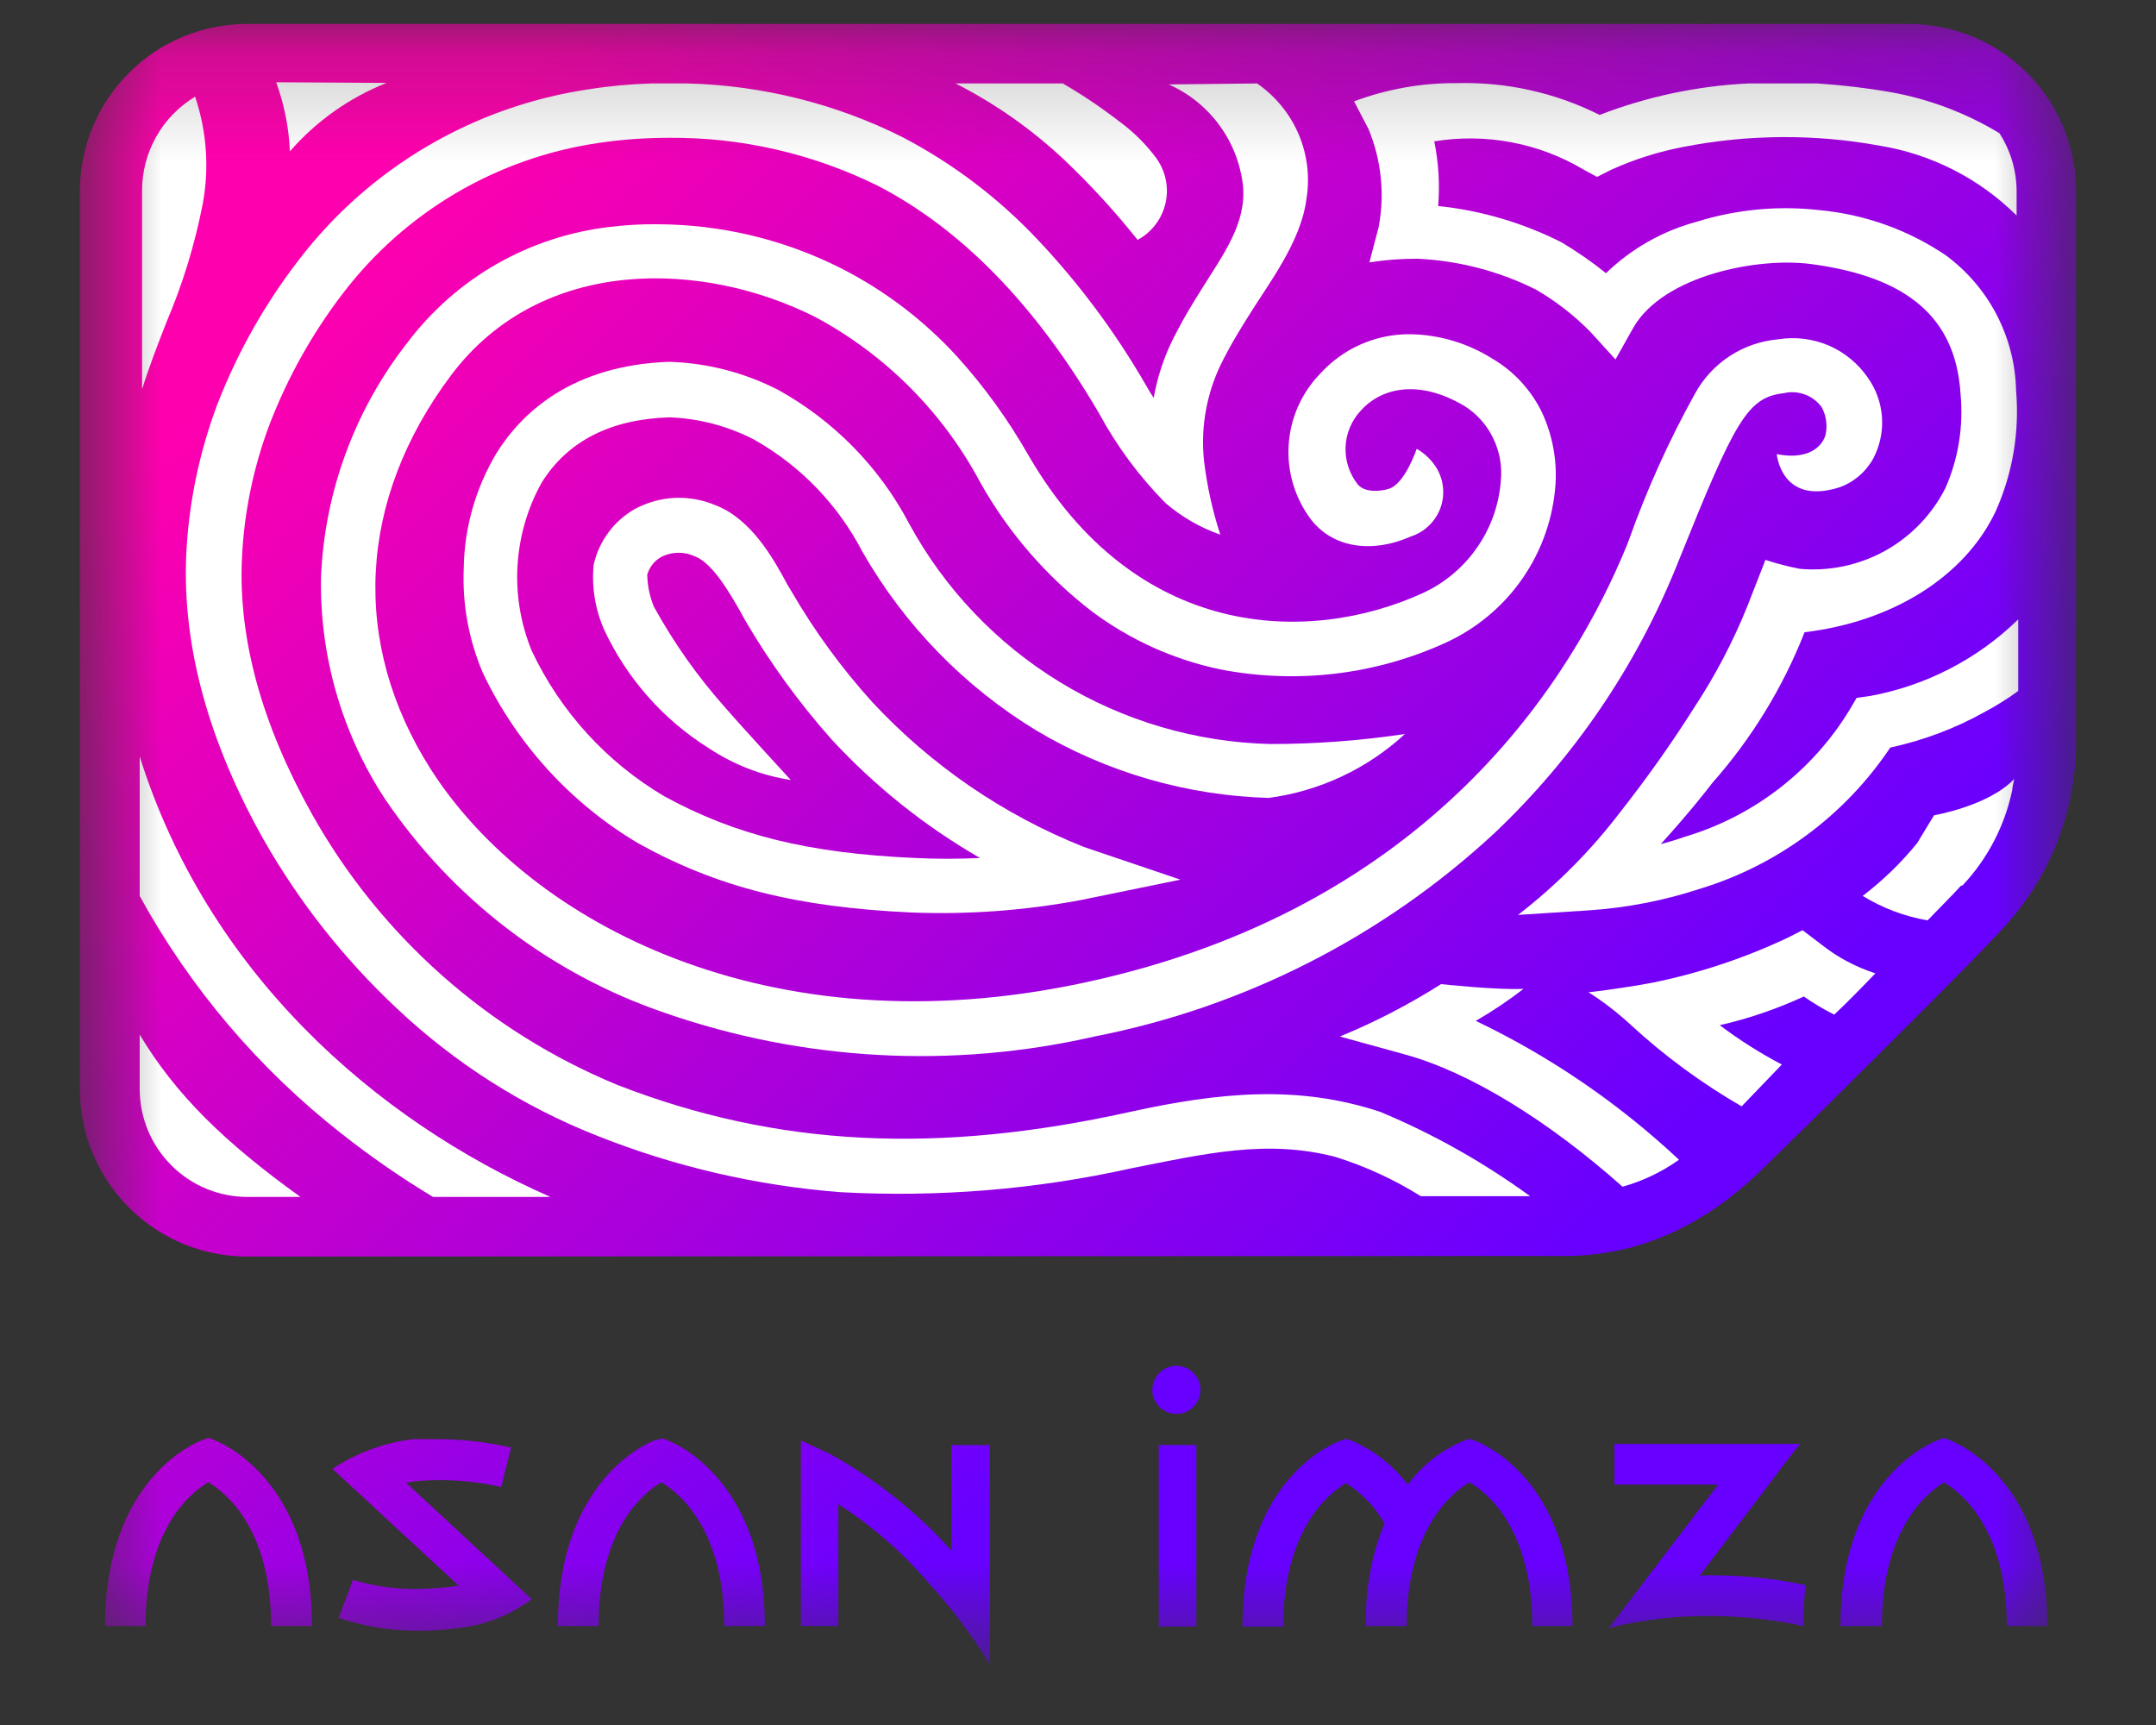 <svg width="20" height="16" viewBox="0 0 20 16" fill="none" xmlns="http://www.w3.org/2000/svg">
<rect x="0" y="0" width="20" height="16" fill="#333333" stroke="none"/>
<mask id="mask0_5983_3911" style="mask-type:luminance" maskUnits="userSpaceOnUse" x="0" y="0" width="20" height="16">
<path d="M19.259 0.222H0.741V15.44H19.259V0.222Z" fill="white"/>
</mask>
<g mask="url(#mask0_5983_3911)">
<path d="M2.293 11.655C1.881 11.655 1.487 11.491 1.196 11.2C0.905 10.909 0.741 10.515 0.741 10.104V1.772C0.741 1.361 0.905 0.967 1.196 0.676C1.487 0.385 1.881 0.222 2.293 0.222H17.709C18.12 0.223 18.514 0.386 18.805 0.677C19.095 0.967 19.259 1.361 19.259 1.772V6.885C19.259 7.53 19.013 8.151 18.57 8.621C18.305 8.91 17.496 9.712 16.905 10.298C16.701 10.499 16.524 10.674 16.399 10.793C15.836 11.367 15.2 11.65 14.511 11.65L2.293 11.655Z" fill="url(#paint0_linear_5983_3911)"/>
<path d="M11.661 0.774C11.83 0.89 11.963 1.052 12.045 1.241C12.126 1.429 12.152 1.637 12.12 1.84C12.069 2.247 11.77 2.625 11.571 2.948C11.493 3.074 11.419 3.194 11.357 3.317C11.2 3.611 11.134 3.944 11.169 4.275C11.197 4.507 11.247 4.736 11.32 4.959C11.134 4.894 10.962 4.795 10.813 4.667C10.569 4.421 10.362 4.141 10.197 3.837C9.611 2.833 8.918 2.122 8.137 1.72C7.537 1.425 6.877 1.273 6.208 1.278C5.986 1.278 5.764 1.294 5.545 1.327C4.605 1.466 3.757 1.966 3.181 2.721C2.899 3.089 2.672 3.494 2.505 3.925C2.351 4.329 2.263 4.755 2.244 5.187C2.211 5.933 2.431 6.723 2.894 7.551C3.529 8.683 4.527 9.568 5.727 10.063C7.213 10.641 8.706 10.707 10.484 10.313C11.313 10.131 12.041 10.06 12.804 10.313C13.296 10.518 13.762 10.781 14.194 11.095H13.18C12.934 10.941 12.669 10.819 12.392 10.732C11.752 10.563 11.168 10.703 10.487 10.838C9.605 11.034 8.701 11.107 7.799 11.058C7.023 10.998 6.261 10.822 5.538 10.534C4.849 10.262 4.219 9.861 3.68 9.352C3.192 8.895 2.775 8.367 2.444 7.785C1.938 6.885 1.693 6.002 1.727 5.161C1.748 4.676 1.847 4.197 2.019 3.743C2.204 3.268 2.456 2.821 2.767 2.417C3.425 1.554 4.395 0.984 5.469 0.827C5.658 0.797 5.849 0.78 6.041 0.774H6.379C7.071 0.792 7.751 0.961 8.37 1.271C8.839 1.516 9.265 1.839 9.628 2.225C10.014 2.634 10.351 3.088 10.632 3.576C10.654 3.616 10.678 3.653 10.702 3.691C10.739 3.482 10.808 3.28 10.908 3.093C10.979 2.953 11.061 2.819 11.141 2.691C11.352 2.353 11.561 2.076 11.531 1.725C11.508 1.521 11.433 1.327 11.312 1.162C11.191 0.996 11.029 0.866 10.842 0.783L11.661 0.774Z" fill="white"/>
<path d="M3.586 0.769C3.24 0.906 2.933 1.124 2.689 1.404C2.68 1.185 2.637 0.969 2.562 0.763L3.586 0.769Z" fill="white"/>
<path d="M5.106 11.102H4.017C3.723 10.925 3.441 10.73 3.172 10.518C2.404 9.917 1.765 9.166 1.296 8.311V7.017C1.923 9.011 3.469 10.384 5.106 11.102Z" fill="white"/>
<path d="M10.553 2.225C10.345 1.964 10.119 1.717 9.877 1.487C9.575 1.202 9.234 0.962 8.864 0.774H9.859C10.038 0.878 10.211 0.994 10.376 1.121C10.511 1.219 10.631 1.337 10.73 1.472C10.772 1.532 10.801 1.6 10.815 1.671C10.829 1.743 10.828 1.817 10.811 1.888C10.794 1.959 10.763 2.026 10.718 2.084C10.674 2.142 10.617 2.19 10.553 2.225Z" fill="white"/>
<path d="M18.707 1.772V1.999C18.362 1.657 17.92 1.431 17.441 1.352C16.838 1.241 16.22 1.245 15.619 1.362C15.386 1.406 15.159 1.478 14.943 1.576L14.815 1.641L14.69 1.573C14.274 1.325 13.783 1.233 13.305 1.311C13.345 1.509 13.357 1.71 13.341 1.911C13.74 1.952 14.128 2.067 14.486 2.248C14.63 2.334 14.768 2.429 14.898 2.534C15.134 2.305 15.425 2.141 15.742 2.056C16.106 1.943 16.489 1.906 16.868 1.948C17.292 1.986 17.698 2.13 18.05 2.368C18.248 2.514 18.409 2.702 18.522 2.92C18.635 3.137 18.697 3.378 18.702 3.623C18.735 4.006 18.67 4.391 18.513 4.742C18.228 5.347 17.556 5.767 16.74 5.864C16.539 6.376 16.25 6.848 15.886 7.26C15.845 7.314 15.659 7.552 15.406 7.829C15.477 7.811 15.551 7.789 15.627 7.762C16.267 7.572 16.814 7.151 17.16 6.58L17.223 6.473L17.345 6.456C17.864 6.361 18.344 6.114 18.722 5.745V6.409C18.621 6.483 18.514 6.549 18.403 6.608C18.131 6.759 17.839 6.868 17.535 6.934C17.116 7.56 16.493 8.023 15.772 8.243C15.437 8.353 15.088 8.421 14.736 8.444L14.082 8.486C14.442 8.208 14.763 7.884 15.038 7.522C15.279 7.215 15.505 6.897 15.713 6.568C15.909 6.271 16.075 5.955 16.208 5.626L16.377 5.193C16.482 5.228 16.588 5.255 16.696 5.276C16.97 5.301 17.246 5.242 17.487 5.109C17.727 4.975 17.923 4.772 18.047 4.526C18.167 4.253 18.215 3.953 18.187 3.655C18.143 2.953 17.704 2.569 16.799 2.449C16.304 2.384 15.435 2.554 15.154 3.035L14.986 3.334L14.754 3.079C14.604 2.926 14.434 2.794 14.248 2.686C13.906 2.515 13.533 2.418 13.152 2.4C13.001 2.399 12.851 2.41 12.703 2.434L12.789 2.107C12.847 1.8 12.814 1.483 12.694 1.195L12.561 0.94C12.866 0.826 13.19 0.768 13.517 0.771C13.975 0.759 14.429 0.86 14.839 1.066C15.279 0.896 15.745 0.797 16.216 0.774H16.858C17.085 0.789 17.31 0.815 17.534 0.854C17.892 0.917 18.235 1.047 18.547 1.235C18.651 1.395 18.706 1.582 18.707 1.772Z" fill="white"/>
<path d="M1.318 1.772V3.611C1.381 3.407 1.462 3.199 1.545 2.986C1.696 2.632 1.809 2.262 1.882 1.884C1.942 1.554 1.917 1.215 1.81 0.897C1.659 0.988 1.534 1.116 1.448 1.27C1.362 1.423 1.317 1.596 1.318 1.772Z" fill="white"/>
<path d="M16.547 3.647C16.21 3.686 16.097 3.895 15.575 5.194L15.556 5.241C15.178 6.18 14.602 7.026 13.868 7.723C12.83 8.687 11.543 9.342 10.153 9.614C8.831 9.916 7.452 9.84 6.171 9.396C5.11 9.035 4.196 8.336 3.569 7.407C3.17 6.797 2.964 6.08 2.978 5.351C3.011 4.56 3.292 3.8 3.78 3.177C4.004 2.881 4.285 2.633 4.607 2.449C4.93 2.265 5.286 2.148 5.654 2.105C5.802 2.087 5.951 2.078 6.1 2.08C6.69 2.082 7.272 2.221 7.799 2.487C8.206 2.693 8.572 2.972 8.88 3.309C9.132 3.588 9.352 3.893 9.538 4.219C10.534 5.942 12.137 5.985 13.199 5.501C13.401 5.408 13.575 5.262 13.701 5.08C13.829 4.897 13.905 4.684 13.922 4.462C13.936 4.326 13.912 4.189 13.852 4.066C13.793 3.942 13.7 3.838 13.584 3.765C13.136 3.5 12.794 3.615 12.623 3.809C12.537 3.901 12.487 4.02 12.482 4.146C12.477 4.271 12.517 4.394 12.595 4.493C12.665 4.576 12.816 4.554 12.88 4.535C13.032 4.493 13.142 4.163 13.142 4.163C13.223 4.209 13.29 4.276 13.336 4.358C13.366 4.414 13.384 4.475 13.387 4.539C13.391 4.603 13.381 4.666 13.357 4.725C13.333 4.784 13.297 4.837 13.25 4.88C13.204 4.924 13.148 4.956 13.088 4.976C12.73 5.134 12.37 5.084 12.164 4.822C12.014 4.624 11.939 4.38 11.954 4.132C11.968 3.885 12.07 3.65 12.242 3.471C12.348 3.353 12.478 3.258 12.624 3.194C12.769 3.13 12.927 3.098 13.086 3.1C13.355 3.105 13.618 3.184 13.846 3.328C14.047 3.446 14.208 3.623 14.308 3.834C14.401 4.038 14.443 4.262 14.43 4.486C14.409 4.802 14.303 5.107 14.122 5.367C13.942 5.627 13.694 5.833 13.405 5.964C12.751 6.261 12.021 6.346 11.316 6.208C10.889 6.118 10.485 5.936 10.134 5.675C9.71 5.35 9.356 4.942 9.094 4.476C8.747 3.824 8.215 3.29 7.564 2.941C6.529 2.418 5.025 2.362 4.184 3.481C3.319 4.636 3.25 5.964 3.996 7.135C4.912 8.567 7.135 9.736 10.041 9.118C13.287 8.429 14.595 6.274 15.094 5.052L15.112 5.004C15.278 4.538 15.482 4.086 15.722 3.654C15.799 3.512 15.91 3.391 16.045 3.303C16.181 3.214 16.336 3.161 16.497 3.147C16.654 3.122 16.816 3.142 16.963 3.204C17.109 3.267 17.235 3.37 17.326 3.502C17.403 3.61 17.449 3.737 17.458 3.87C17.467 4.003 17.439 4.135 17.377 4.253C17.308 4.378 17.195 4.474 17.061 4.521C16.522 4.69 16.482 4.212 16.482 4.212C16.72 4.26 16.88 4.185 16.932 4.044C16.955 3.954 16.943 3.858 16.899 3.777C16.86 3.723 16.805 3.682 16.743 3.659C16.68 3.636 16.612 3.631 16.547 3.647Z" fill="white"/>
<path d="M14.133 9.172C13.992 9.281 13.844 9.38 13.69 9.469C14.381 9.799 15.016 10.234 15.575 10.757C15.416 10.87 15.239 10.955 15.051 11.007C14.359 10.391 13.633 9.947 13.042 9.783L12.429 9.614C12.756 9.48 13.07 9.317 13.368 9.128C13.368 9.128 13.883 9.184 14.133 9.172Z" fill="white"/>
<path d="M7.336 7.235C7.064 7.193 6.805 7.092 6.576 6.94C6.153 6.676 5.816 6.294 5.605 5.842C5.521 5.653 5.487 5.445 5.507 5.239C5.531 5.129 5.579 5.026 5.646 4.936C5.713 4.846 5.799 4.771 5.897 4.717C6.01 4.658 6.134 4.624 6.261 4.618C6.388 4.613 6.515 4.635 6.632 4.684C6.97 4.812 7.174 5.18 7.307 5.427C7.321 5.449 7.333 5.472 7.346 5.492C7.557 5.855 7.805 6.194 8.086 6.506C8.634 7.097 9.306 7.558 10.055 7.856L10.95 8.159L10.028 8.348C9.511 8.445 8.986 8.484 8.461 8.464C7.388 8.415 6.651 8.228 5.919 7.821C5.293 7.449 4.792 6.899 4.479 6.241C4.348 5.933 4.287 5.6 4.302 5.266C4.308 4.89 4.414 4.523 4.607 4.201C4.837 3.833 5.3 3.389 6.205 3.356C6.558 3.366 6.904 3.455 7.218 3.616C7.735 3.902 8.157 4.332 8.432 4.854C8.761 5.46 9.245 5.969 9.834 6.328C10.423 6.687 11.096 6.885 11.786 6.901C12.203 6.901 12.62 6.87 13.033 6.808C12.683 7.131 12.241 7.338 11.769 7.401C11.01 7.379 10.269 7.165 9.616 6.777C8.946 6.37 8.391 5.8 8.001 5.119C7.775 4.683 7.427 4.321 6.998 4.079C6.754 3.952 6.485 3.881 6.21 3.871C5.666 3.888 5.269 4.089 5.028 4.471C4.895 4.707 4.818 4.971 4.801 5.242C4.784 5.512 4.829 5.783 4.932 6.035C5.197 6.598 5.625 7.068 6.161 7.385C6.819 7.745 7.495 7.914 8.486 7.958C8.687 7.968 8.889 7.968 9.091 7.958C8.578 7.663 8.114 7.291 7.713 6.857C7.41 6.516 7.142 6.146 6.912 5.753L6.872 5.68C6.776 5.511 6.612 5.224 6.45 5.162C6.401 5.139 6.349 5.127 6.295 5.127C6.242 5.127 6.189 5.139 6.141 5.162C6.108 5.179 6.079 5.203 6.055 5.232C6.032 5.261 6.014 5.295 6.004 5.33C6.006 5.432 6.027 5.533 6.066 5.628C6.25 5.961 6.47 6.274 6.723 6.558C6.889 6.75 7.336 7.235 7.336 7.235Z" fill="white"/>
<path d="M18.123 8.288L17.881 8.537C17.668 8.5 17.463 8.423 17.279 8.31C17.466 8.167 17.637 8.002 17.785 7.819L17.941 7.562C17.941 7.562 18.447 7.476 18.685 7.225C18.685 7.225 18.663 7.324 18.668 7.321C18.599 7.656 18.439 7.965 18.204 8.214H18.192L18.123 8.288Z" fill="white"/>
<path d="M16.156 10.262C15.788 10.049 15.444 9.797 15.131 9.509C15.009 9.396 14.877 9.293 14.736 9.204C14.736 9.204 15.021 9.172 15.323 9.116C15.759 9.028 16.183 8.887 16.585 8.697L16.721 8.628L16.89 8.756C17.041 8.877 17.213 8.969 17.397 9.028C17.272 9.158 17.132 9.302 17.015 9.411C16.917 9.362 16.823 9.306 16.733 9.243C16.483 9.358 16.222 9.448 15.953 9.509C16.135 9.646 16.327 9.768 16.529 9.874L16.156 10.262Z" fill="white"/>
<path d="M2.787 11.102H2.296C2.031 11.102 1.777 10.997 1.59 10.809C1.402 10.622 1.297 10.369 1.296 10.104V9.597C1.631 10.154 2.078 10.592 2.787 11.102Z" fill="white"/>
<path d="M2.894 15.082H2.515C2.515 14.182 2.098 13.847 1.933 13.749C1.764 13.847 1.35 14.183 1.35 15.082H0.974C0.974 13.709 1.831 13.375 1.869 13.361L1.933 13.337L1.999 13.361C2.036 13.38 2.894 13.714 2.894 15.082Z" fill="url(#paint1_linear_5983_3911)"/>
<path d="M7.095 15.082H6.718C6.718 14.181 6.299 13.847 6.135 13.749C5.967 13.847 5.553 14.183 5.553 15.082H5.175C5.175 13.709 6.032 13.374 6.07 13.361L6.144 13.342L6.208 13.366C6.237 13.379 7.095 13.714 7.095 15.082Z" fill="url(#paint2_linear_5983_3911)"/>
<path d="M11.098 13.403H10.749V15.087H11.098V13.403Z" fill="url(#paint3_linear_5983_3911)"/>
<path d="M10.914 12.668C10.87 12.668 10.826 12.681 10.789 12.706C10.752 12.73 10.724 12.765 10.707 12.806C10.69 12.847 10.685 12.892 10.694 12.936C10.703 12.979 10.725 13.019 10.756 13.05C10.788 13.081 10.828 13.102 10.872 13.11C10.915 13.119 10.96 13.114 11.001 13.096C11.042 13.078 11.076 13.049 11.1 13.012C11.124 12.974 11.136 12.931 11.135 12.886C11.134 12.828 11.11 12.773 11.069 12.732C11.028 12.692 10.972 12.669 10.914 12.668Z" fill="url(#paint4_linear_5983_3911)"/>
<path d="M18.992 15.082H18.616C18.616 14.183 18.197 13.847 18.033 13.749C17.868 13.851 17.457 14.187 17.457 15.082H17.073C17.073 13.709 17.93 13.376 17.967 13.363L18.033 13.337L18.098 13.363C18.133 13.38 18.992 13.712 18.992 15.082Z" fill="url(#paint5_linear_5983_3911)"/>
<path d="M13.695 13.369L13.631 13.346L13.565 13.369C13.364 13.456 13.189 13.595 13.059 13.771C12.927 13.596 12.753 13.458 12.552 13.369L12.486 13.346L12.421 13.369C12.383 13.383 11.526 13.707 11.526 15.088H11.904C11.904 14.19 12.321 13.854 12.486 13.756C12.633 13.85 12.756 13.978 12.843 14.129C12.72 14.431 12.662 14.756 12.671 15.082H13.049C13.049 14.183 13.466 13.847 13.631 13.749C13.8 13.847 14.214 14.183 14.214 15.082H14.587C14.587 13.716 13.733 13.383 13.695 13.369Z" fill="url(#paint6_linear_5983_3911)"/>
<path d="M15.886 14.989C16.169 14.992 16.452 15.023 16.73 15.083V15.063C16.73 14.943 16.736 14.823 16.75 14.703C16.443 14.637 16.13 14.607 15.816 14.612H15.769L16.634 13.471L16.7 13.393H14.976V13.77H15.938L14.925 15.1C15.239 15.022 15.562 14.985 15.886 14.989Z" fill="url(#paint7_linear_5983_3911)"/>
<path d="M8.613 14.681C8.826 14.916 9.017 15.169 9.183 15.44V13.403H8.826V14.382C8.501 14.021 8.118 13.717 7.692 13.482L7.429 13.361V15.082H7.777V13.952C8.09 14.153 8.371 14.399 8.613 14.681Z" fill="url(#paint8_linear_5983_3911)"/>
<path d="M3.274 14.654L3.142 15.007C3.377 15.086 3.623 15.126 3.871 15.126H3.929C4.054 15.126 4.163 15.112 4.256 15.1C4.501 15.073 4.734 14.981 4.932 14.833L3.767 13.753C3.835 13.74 3.905 13.733 3.974 13.731C4.201 13.721 4.428 13.742 4.65 13.793L4.695 13.609L4.741 13.427C4.529 13.378 4.312 13.352 4.094 13.349H4.082H3.986H3.949H3.87H3.829C3.563 13.382 3.308 13.476 3.084 13.624L4.255 14.708C4.143 14.725 4.03 14.734 3.917 14.737C3.699 14.745 3.482 14.717 3.274 14.654Z" fill="url(#paint9_linear_5983_3911)"/>
</g>
<defs>
<linearGradient id="paint0_linear_5983_3911" x1="4.797" y1="0.735" x2="15.107" y2="11.046" gradientUnits="userSpaceOnUse">
<stop stop-color="#FF00AE"/>
<stop offset="1" stop-color="#6800FF"/>
</linearGradient>
<linearGradient id="paint1_linear_5983_3911" x1="-3.027" y1="9.656" x2="5.2" y2="17.883" gradientUnits="userSpaceOnUse">
<stop stop-color="#FF00AE"/>
<stop offset="1" stop-color="#6800FF"/>
</linearGradient>
<linearGradient id="paint2_linear_5983_3911" x1="-0.926" y1="7.554" x2="7.301" y2="15.782" gradientUnits="userSpaceOnUse">
<stop stop-color="#FF00AE"/>
<stop offset="1" stop-color="#6800FF"/>
</linearGradient>
<linearGradient id="paint3_linear_5983_3911" x1="1.654" y1="4.976" x2="9.881" y2="13.202" gradientUnits="userSpaceOnUse">
<stop stop-color="#FF00AE"/>
<stop offset="1" stop-color="#6800FF"/>
</linearGradient>
<linearGradient id="paint4_linear_5983_3911" x1="2.326" y1="4.303" x2="10.553" y2="12.53" gradientUnits="userSpaceOnUse">
<stop stop-color="#FF00AE"/>
<stop offset="1" stop-color="#6800FF"/>
</linearGradient>
<linearGradient id="paint5_linear_5983_3911" x1="5.025" y1="1.605" x2="13.251" y2="9.832" gradientUnits="userSpaceOnUse">
<stop stop-color="#FF00AE"/>
<stop offset="1" stop-color="#6800FF"/>
</linearGradient>
<linearGradient id="paint6_linear_5983_3911" x1="2.537" y1="4.091" x2="10.764" y2="12.317" gradientUnits="userSpaceOnUse">
<stop stop-color="#FF00AE"/>
<stop offset="1" stop-color="#6800FF"/>
</linearGradient>
<linearGradient id="paint7_linear_5983_3911" x1="4.093" y1="2.532" x2="12.321" y2="10.761" gradientUnits="userSpaceOnUse">
<stop stop-color="#FF00AE"/>
<stop offset="1" stop-color="#6800FF"/>
</linearGradient>
<linearGradient id="paint8_linear_5983_3911" x1="0.342" y1="6.286" x2="8.569" y2="14.512" gradientUnits="userSpaceOnUse">
<stop stop-color="#FF00AE"/>
<stop offset="1" stop-color="#6800FF"/>
</linearGradient>
<linearGradient id="paint9_linear_5983_3911" x1="-1.819" y1="8.449" x2="6.408" y2="16.676" gradientUnits="userSpaceOnUse">
<stop stop-color="#FF00AE"/>
<stop offset="1" stop-color="#6800FF"/>
</linearGradient>
</defs>
</svg>
